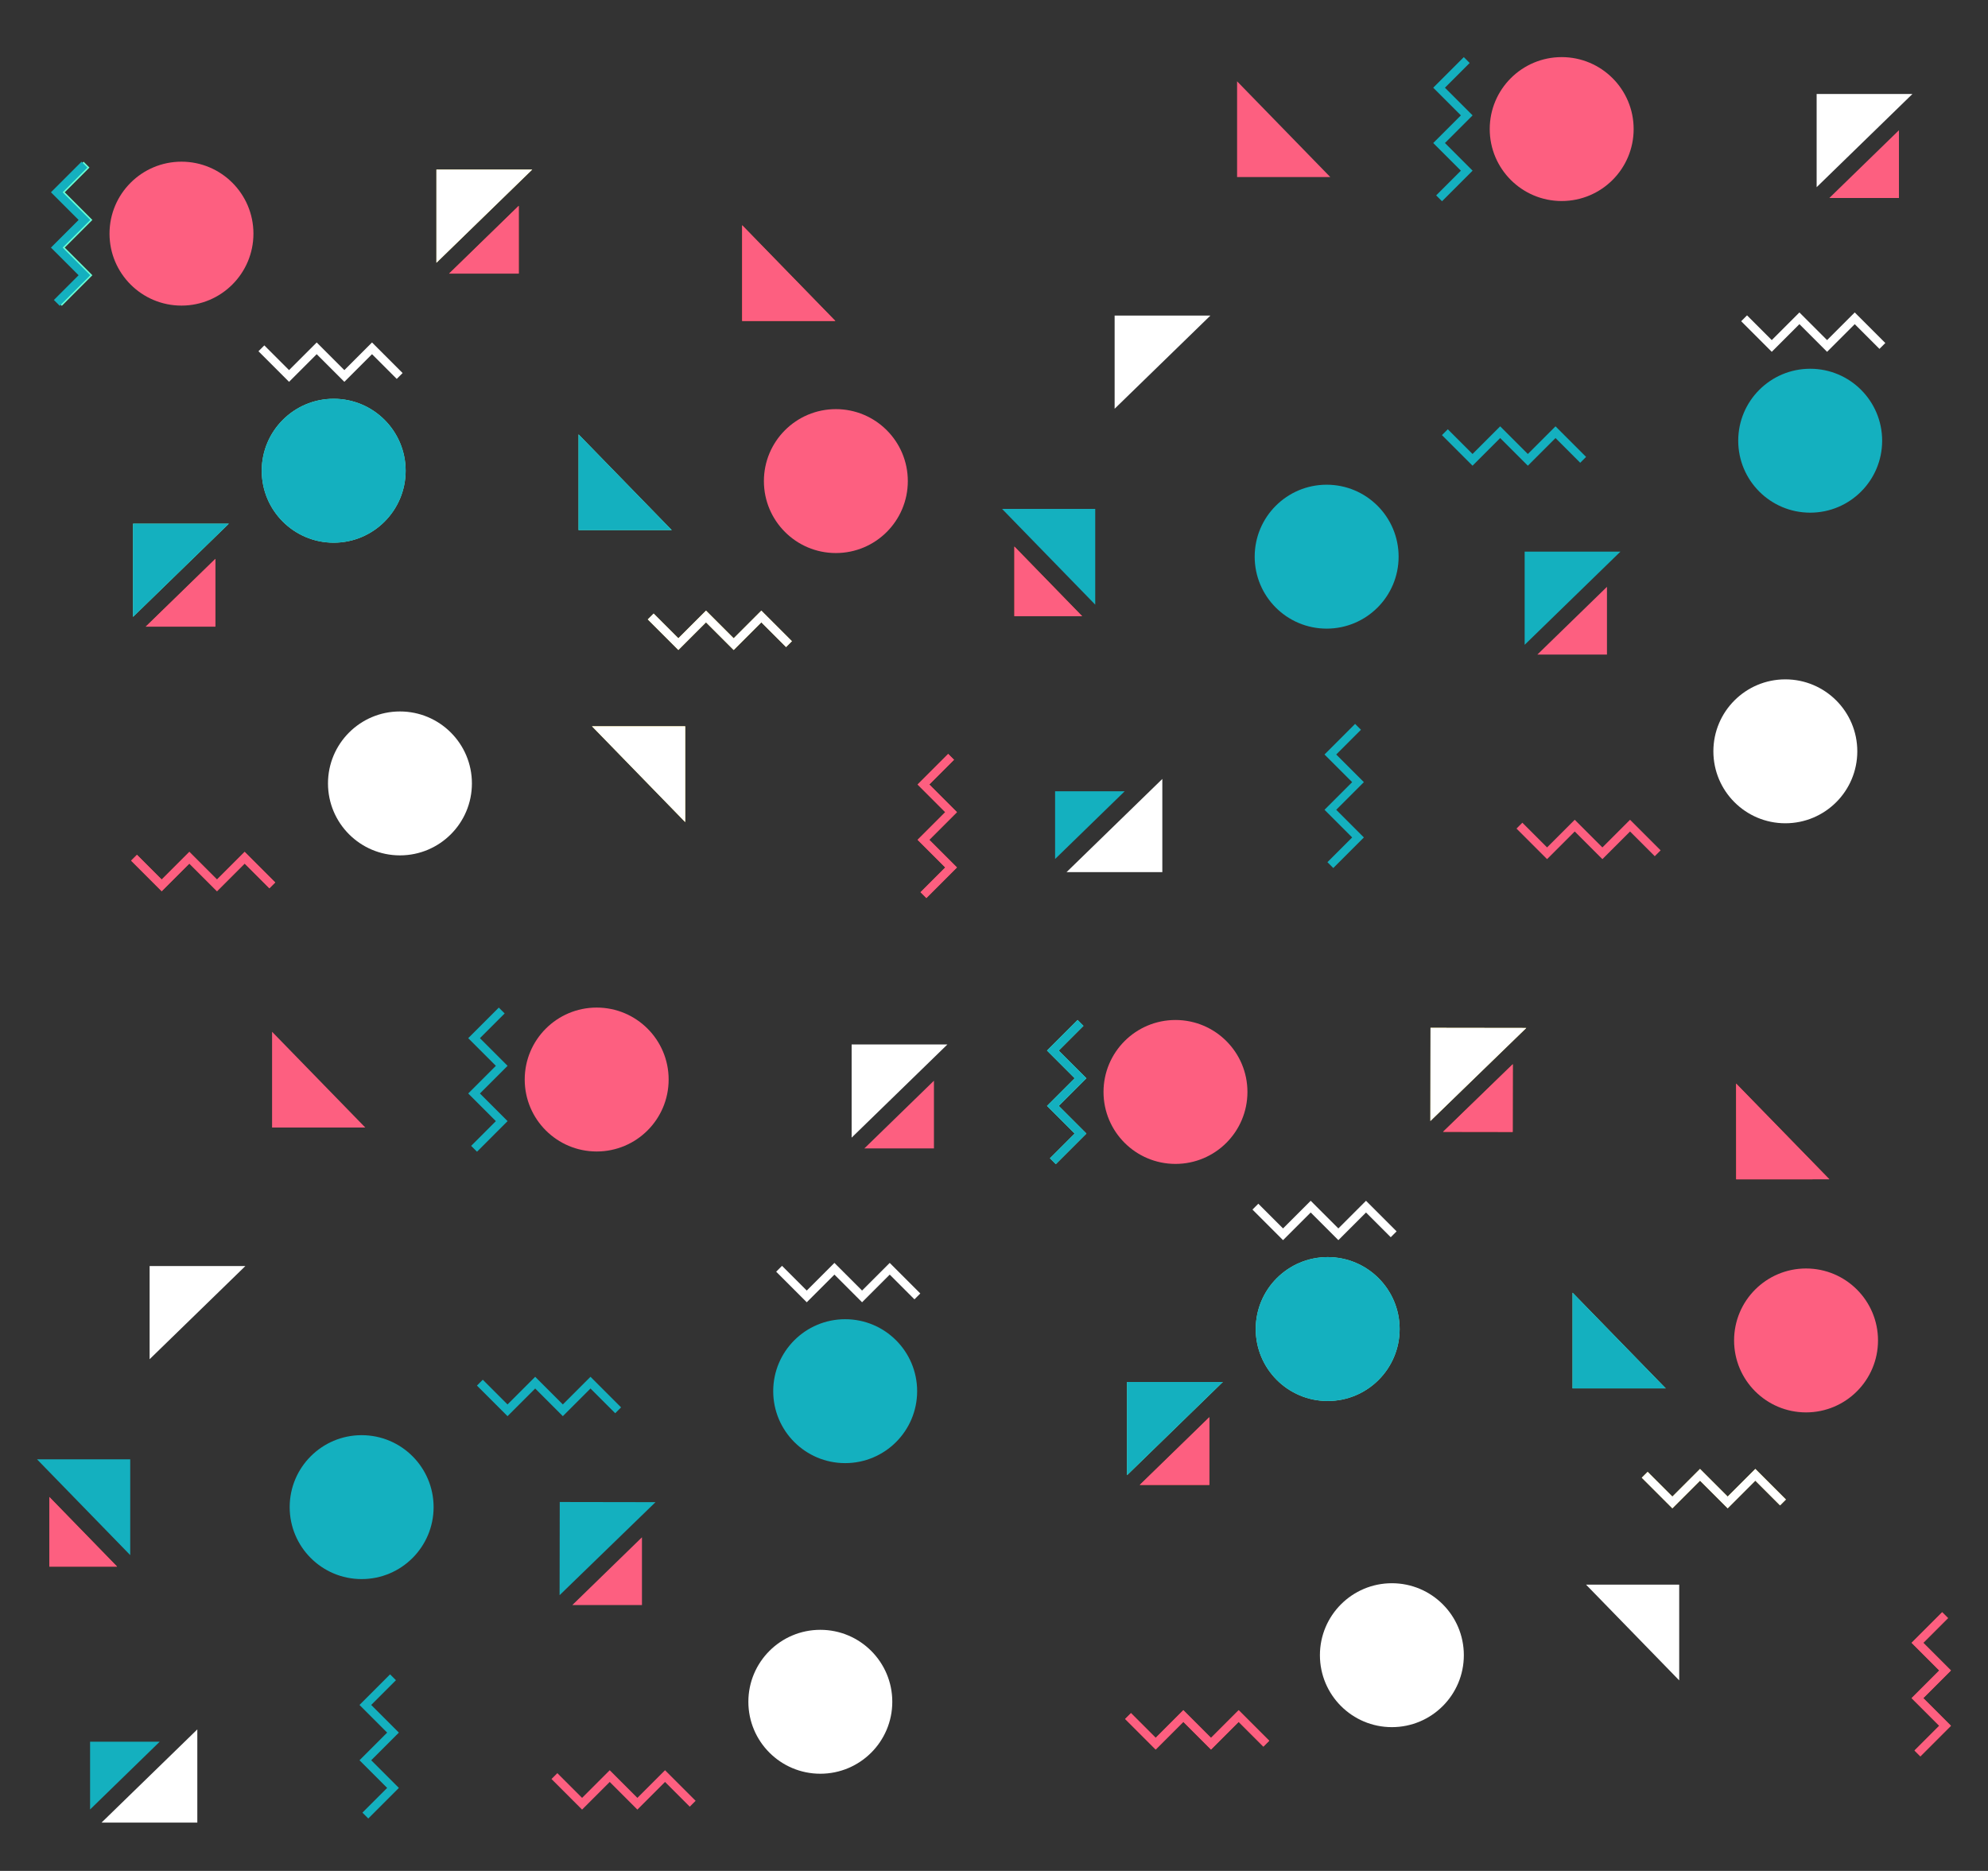 <svg id="Layer_1" data-name="Layer 1" xmlns="http://www.w3.org/2000/svg" viewBox="0 0 1920 1807"><rect x="0" y="0" width="1920" height="1807" fill="#333333" stroke="none"/><defs><style>.cls-1,.cls-10,.cls-11,.cls-12,.cls-13,.cls-4,.cls-8{fill:none;}.cls-1{stroke:#67ffd6;}.cls-1,.cls-10,.cls-11,.cls-12,.cls-4,.cls-8{stroke-width:8px;}.cls-2{fill:#14b0bf;}.cls-3{fill:#fd5f80;}.cls-4{stroke:#14b0bf;}.cls-5{fill:#fff;}.cls-6{fill:#fe4b4b;}.cls-7{fill:#67ffd6;}.cls-8{stroke:#fff;}.cls-9{fill:#ffe561;}.cls-10{stroke:#fe4b4b;}.cls-11{stroke:#fd5f80;}.cls-12{stroke:#ffe561;}</style></defs><title>herobg1</title><g id="herobg"><path id="Path_8" data-name="Path 8" class="cls-1" d="M83.57,159,56.86,185.71l26.71,26.72L56.86,239.14l26.71,26.7L56.86,292.56"/><circle id="Ellipse_7" data-name="Ellipse 7" class="cls-2" cx="1281.27" cy="537.66" r="69.5"/><path id="Path_33" data-name="Path 33" class="cls-2" d="M1565,532.79h-92.5v90Z"/><path id="Path_34" data-name="Path 34" class="cls-3" d="M1484.77,632.22H1552V566.79Z"/><path id="Path_38" data-name="Path 38" class="cls-4" d="M1416.57,58l-26.71,26.71,26.71,26.72-26.71,26.71,26.71,26.7-26.71,26.72"/><g id="Circle_lines-2" data-name="Circle lines-2"><circle id="Ellipse_4-2" data-name="Ellipse 4-2" class="cls-5" cx="1724.27" cy="725.66" r="69.5"/></g><g id="Circle"><circle id="Ellipse_2" data-name="Ellipse 2" class="cls-3" cx="175.27" cy="225.66" r="69.5"/></g><g id="Circle_lines-3" data-name="Circle lines-3"><circle id="Ellipse_4-3" data-name="Ellipse 4-3" class="cls-3" cx="807.27" cy="464.66" r="69.5"/></g><g id="Triangles"><path id="Path_20" data-name="Path 20" class="cls-6" d="M716.77,217.54V310h90Z"/><path id="Path_58" data-name="Path 58" class="cls-3" d="M716.77,217.54V310h90Z"/></g><g id="Triangles-2"><path id="Path_1" data-name="Path 1" class="cls-3" d="M1194.77,78.54V171h90Z"/></g><g id="Swiggly"><path id="Path_49" data-name="Path 49" class="cls-4" d="M81.57,159,54.86,185.71l26.71,26.72L54.86,239.14l26.71,26.7L54.86,292.56"/></g><g id="Circle-2"><circle id="Ellipse_5" data-name="Ellipse 5" class="cls-7" cx="322.27" cy="454.66" r="69.5"/><circle id="Ellipse_21" data-name="Ellipse 21" class="cls-2" cx="322.27" cy="454.66" r="69.5"/></g><g id="Swiggly-2"><path id="Path_55" data-name="Path 55" class="cls-8" d="M386,363.14l-26.71-26.71-26.71,26.71-26.71-26.71-26.71,26.71-26.71-26.71"/></g><g id="Triangles-3"><path id="Path_9" data-name="Path 9" class="cls-6" d="M433.77,264.22H501V198.79Z"/><path id="Path_12" data-name="Path 12" class="cls-9" d="M514,163.79h-92.5v90Z"/><path id="Path_50" data-name="Path 50" class="cls-3" d="M433.77,264.22H501V198.79Z"/><path id="Path_53" data-name="Path 53" class="cls-5" d="M514,163.79h-92.5v90Z"/></g><g id="Triangles-4"><path id="Path_2" data-name="Path 2" class="cls-7" d="M221,505.79h-92.5v90Z"/><path id="Path_4" data-name="Path 4" class="cls-6" d="M140.77,605.22H208V539.79Z"/><path id="Path_45" data-name="Path 45" class="cls-2" d="M221,505.79h-92.5v90Z"/><path id="Path_46" data-name="Path 46" class="cls-3" d="M140.77,605.22H208V539.79Z"/></g><g id="Circle-3"><g id="Circle_lines-5" data-name="Circle lines-5"><circle id="Ellipse_4-5" data-name="Ellipse 4-5" class="cls-5" cx="386.27" cy="756.66" r="69.5"/></g></g><g id="Swiggly-3"><path id="Path_13" data-name="Path 13" class="cls-10" d="M263,855.14l-26.71-26.71-26.71,26.71-26.71-26.71-26.71,26.71-26.71-26.71"/><path id="Path_54" data-name="Path 54" class="cls-11" d="M263,855.14l-26.71-26.71-26.71,26.71-26.71-26.71-26.71,26.71-26.71-26.71"/></g><g id="Triangles-5"><path id="Path_7" data-name="Path 7" class="cls-9" d="M661.77,794v-92.5h-90Z"/><path id="Path_48" data-name="Path 48" class="cls-5" d="M661.77,794v-92.5h-90Z"/></g><g id="Triangles-6"><path id="Path_19" data-name="Path 19" class="cls-7" d="M558.77,419.54V512h90Z"/><path id="Path_57" data-name="Path 57" class="cls-2" d="M558.77,419.54V512h90Z"/></g><g id="Swiggly-4"><path id="Path_18" data-name="Path 18" class="cls-12" d="M762,622.14l-26.71-26.71-26.71,26.71-26.71-26.71-26.71,26.71-26.71-26.71"/><path id="Path_56" data-name="Path 56" class="cls-8" d="M762,622.14l-26.71-26.71-26.71,26.71-26.71-26.71-26.71,26.71-26.71-26.71"/></g><g id="Swiggly-5"><path id="Path_5" data-name="Path 5" class="cls-10" d="M918.57,731l-26.71,26.71,26.71,26.72-26.71,26.71,26.71,26.7-26.71,26.72"/><path id="Path_47" data-name="Path 47" class="cls-11" d="M918.57,731l-26.71,26.71,26.71,26.72-26.71,26.71,26.71,26.7-26.71,26.72"/></g><g id="Swiggly-6"><path id="Path_44" data-name="Path 44" class="cls-8" d="M1818,334.14l-26.71-26.71-26.71,26.71-26.71-26.71-26.71,26.71-26.71-26.71"/></g><g id="Swiggly-7"><path id="Path_15" data-name="Path 15" class="cls-4" d="M1529,444.14l-26.71-26.71-26.71,26.71-26.71-26.71-26.71,26.71-26.71-26.71"/></g><g id="Swiggly-8"><path id="Path_21" data-name="Path 21" class="cls-4" d="M1284.86,835.56l26.71-26.71-26.71-26.71,26.71-26.71-26.71-26.71L1311.57,702"/></g><g id="Circle-4"><circle id="Ellipse_18" data-name="Ellipse 18" class="cls-3" cx="1508.27" cy="124.66" r="69.5"/></g><g id="Triangles-7"><path id="Path_10" data-name="Path 10" class="cls-6" d="M979.68,527.88v67.25h65.43Z"/><path id="Path_11" data-name="Path 11" class="cls-2" d="M1057.77,584v-92.5h-90Z"/><path id="Path_51" data-name="Path 51" class="cls-3" d="M979.68,527.88v67.25h65.43Z"/></g><g id="Triangles-8"><path id="Path_16" data-name="Path 16" class="cls-2" d="M1086.23,764.24H1019v65.44Z"/><path id="Path_17" data-name="Path 17" class="cls-5" d="M1030.07,842.34h92.5v-90Z"/></g><g id="Circle-5"><circle id="Ellipse_19" data-name="Ellipse 19" class="cls-2" cx="1748.27" cy="425.66" r="69.5"/></g><g id="Ellipse_36" data-name="Ellipse 36"><circle class="cls-13" cx="1731.27" cy="743.66" r="69.5"/></g><g id="Triangles-9"><path id="Path_6" data-name="Path 6" class="cls-5" d="M1169,304.79h-92.5v90Z"/></g><g id="Triangles-10"><path id="Path_39" data-name="Path 39" class="cls-3" d="M1766.77,191.22H1834V125.79Z"/><path id="Path_42" data-name="Path 42" class="cls-5" d="M1847,90.79h-92.5v90Z"/></g><g id="Swiggly-9"><path id="Path_43" data-name="Path 43" class="cls-11" d="M1601,824.14l-26.71-26.71-26.71,26.71-26.71-26.71-26.71,26.71-26.71-26.71"/></g><path id="Path_199" data-name="Path 199" class="cls-1" d="M1043.57,988l-26.71,26.71,26.71,26.72-26.71,26.71,26.71,26.7-26.71,26.72"/><g id="Circle-6"><circle id="Ellipse_2-2" data-name="Ellipse 2-2" class="cls-3" cx="1135.27" cy="1054.66" r="69.5"/></g><g id="Circle_lines-7" data-name="Circle lines-7"><circle id="Ellipse_4-7" data-name="Ellipse 4-7" class="cls-3" cx="1744.27" cy="1294.66" r="69.5"/></g><g id="Triangles-11"><path id="Path_20-2" data-name="Path 20-2" class="cls-6" d="M1676.74,1046.57l.06,92.5,90-.06Z"/><path id="Path_58-2" data-name="Path 58-2" class="cls-3" d="M1676.74,1046.57l.06,92.5,90-.06Z"/></g><g id="Swiggly-10"><path id="Path_49-2" data-name="Path 49-2" class="cls-4" d="M1043.57,988l-26.71,26.71,26.71,26.72-26.71,26.71,26.71,26.7-26.71,26.72"/></g><g id="Circle-7"><circle id="Ellipse_5-2" data-name="Ellipse 5-2" class="cls-7" cx="1282.27" cy="1283.66" r="69.5"/><circle id="Ellipse_21-2" data-name="Ellipse 21-2" class="cls-2" cx="1282.27" cy="1283.66" r="69.5"/></g><g id="Swiggly-11"><path id="Path_55-2" data-name="Path 55-2" class="cls-8" d="M1346,1192.14l-26.71-26.71-26.71,26.71-26.71-26.71-26.71,26.71-26.71-26.71"/></g><g id="Triangles-12"><path id="Path_9-2" data-name="Path 9-2" class="cls-6" d="M1393.69,1093.17l67.25.1.1-65.43Z"/><path id="Path_12-2" data-name="Path 12-2" class="cls-9" d="M1474.08,992.85l-92.5-.13-.12,90Z"/><path id="Path_50-2" data-name="Path 50-2" class="cls-3" d="M1393.69,1093.17l67.25.1.1-65.43Z"/><path id="Path_53-2" data-name="Path 53-2" class="cls-5" d="M1474.08,992.85l-92.5-.13-.12,90Z"/></g><g id="Triangles-13"><path id="Path_2-2" data-name="Path 2-2" class="cls-7" d="M1181,1334.79h-92.5v90Z"/><path id="Path_4-2" data-name="Path 4-2" class="cls-6" d="M1100.77,1434.22H1168v-65.43Z"/><path id="Path_45-2" data-name="Path 45-2" class="cls-2" d="M1181,1334.79h-92.5v90Z"/><path id="Path_46-2" data-name="Path 46-2" class="cls-3" d="M1100.77,1434.22H1168v-65.43Z"/></g><g id="Circle-8"><g id="Circle_lines-9" data-name="Circle lines-9"><circle id="Ellipse_4-9" data-name="Ellipse 4-9" class="cls-5" cx="1344.27" cy="1598.66" r="69.5"/></g></g><g id="Swiggly-12"><path id="Path_13-2" data-name="Path 13-2" class="cls-10" d="M1223,1684.14l-26.71-26.71-26.71,26.71-26.71-26.71-26.71,26.71-26.71-26.71"/><path id="Path_54-2" data-name="Path 54-2" class="cls-11" d="M1223,1684.14l-26.71-26.71-26.71,26.71-26.71-26.71-26.71,26.71-26.71-26.71"/></g><g id="Triangles-14"><path id="Path_48-2" data-name="Path 48-2" class="cls-5" d="M1621.77,1623v-92.5h-90Z"/></g><g id="Triangles-15"><path id="Path_19-2" data-name="Path 19-2" class="cls-7" d="M1518.77,1248.54V1341h90Z"/><path id="Path_57-2" data-name="Path 57-2" class="cls-2" d="M1518.77,1248.54V1341h90Z"/></g><g id="Ellipse_52" data-name="Ellipse 52"><circle class="cls-13" cx="1744.27" cy="1299.66" r="69.5"/></g><g id="Swiggly-13"><path id="Path_18-2" data-name="Path 18-2" class="cls-12" d="M1722,1451.14l-26.71-26.71-26.71,26.71-26.71-26.71-26.71,26.71-26.71-26.71"/><path id="Path_56-2" data-name="Path 56-2" class="cls-8" d="M1722,1451.14l-26.71-26.71-26.71,26.71-26.71-26.71-26.71,26.71-26.71-26.71"/></g><g id="Swiggly-14"><path id="Path_5-2" data-name="Path 5-2" class="cls-10" d="M1878.57,1560l-26.71,26.71,26.71,26.72-26.71,26.71,26.71,26.7-26.71,26.72"/><path id="Path_47-2" data-name="Path 47-2" class="cls-11" d="M1878.57,1560l-26.71,26.71,26.71,26.72-26.71,26.71,26.71,26.7-26.71,26.72"/></g><circle id="Ellipse_53" data-name="Ellipse 53" class="cls-2" cx="349.27" cy="1455.66" r="69.5"/><path id="Path_200" data-name="Path 200" class="cls-2" d="M633.09,1450.86l-92.5-.15-.14,90Z"/><path id="Path_201" data-name="Path 201" class="cls-3" d="M552.77,1550.22H620v-65.43Z"/><path id="Path_202" data-name="Path 202" class="cls-4" d="M484.57,976l-26.71,26.71,26.71,26.72-26.71,26.71,26.71,26.7-26.71,26.72"/><g id="Circle_lines-10" data-name="Circle lines-10"><circle id="Ellipse_4-10" data-name="Ellipse 4-10" class="cls-5" cx="792.27" cy="1643.66" r="69.5"/></g><g id="Triangles-16"><path id="Path_1-2" data-name="Path 1-2" class="cls-3" d="M262.77,996.54V1089h90Z"/></g><g id="Swiggly-15"><path id="Path_44-2" data-name="Path 44-2" class="cls-8" d="M886,1252.14l-26.71-26.71-26.71,26.71-26.71-26.71-26.71,26.71-26.71-26.71"/></g><g id="Swiggly-16"><path id="Path_15-2" data-name="Path 15-2" class="cls-4" d="M597,1362.14l-26.71-26.71-26.71,26.71-26.71-26.71-26.71,26.71-26.71-26.71"/></g><g id="Swiggly-17"><path id="Path_21-2" data-name="Path 21-2" class="cls-4" d="M352.86,1753.56l26.71-26.71-26.71-26.71,26.71-26.71-26.71-26.71L379.57,1620"/></g><g id="Circle-9"><circle id="Ellipse_18-2" data-name="Ellipse 18-2" class="cls-3" cx="576.27" cy="1042.66" r="69.5"/></g><g id="Triangles-17"><path id="Path_10-2" data-name="Path 10-2" class="cls-6" d="M47.68,1445.88v67.25h65.43Z"/><path id="Path_11-2" data-name="Path 11-2" class="cls-2" d="M125.77,1502v-92.5h-90Z"/><path id="Path_51-2" data-name="Path 51-2" class="cls-3" d="M47.68,1445.88v67.25h65.43Z"/></g><g id="Triangles-18"><path id="Path_16-2" data-name="Path 16-2" class="cls-2" d="M154.23,1682.24H87v65.44Z"/><path id="Path_17-2" data-name="Path 17-2" class="cls-5" d="M98.07,1760.34h92.5v-90Z"/></g><g id="Circle-10"><circle id="Ellipse_19-2" data-name="Ellipse 19-2" class="cls-2" cx="816.27" cy="1343.66" r="69.5"/></g><g id="Ellipse_55" data-name="Ellipse 55"><circle class="cls-13" cx="789.27" cy="1641.66" r="69.5"/></g><g id="Triangles-19"><path id="Path_6-2" data-name="Path 6-2" class="cls-5" d="M237,1222.79h-92.5v90Z"/></g><g id="Triangles-20"><path id="Path_39-2" data-name="Path 39-2" class="cls-3" d="M834.77,1109.22H902v-65.43Z"/><path id="Path_42-2" data-name="Path 42-2" class="cls-5" d="M915,1008.79h-92.5v90Z"/></g><g id="Swiggly-18"><path id="Path_43-2" data-name="Path 43-2" class="cls-11" d="M669,1742.14l-26.71-26.71-26.71,26.71-26.71-26.71-26.71,26.71-26.71-26.71"/></g></g></svg>